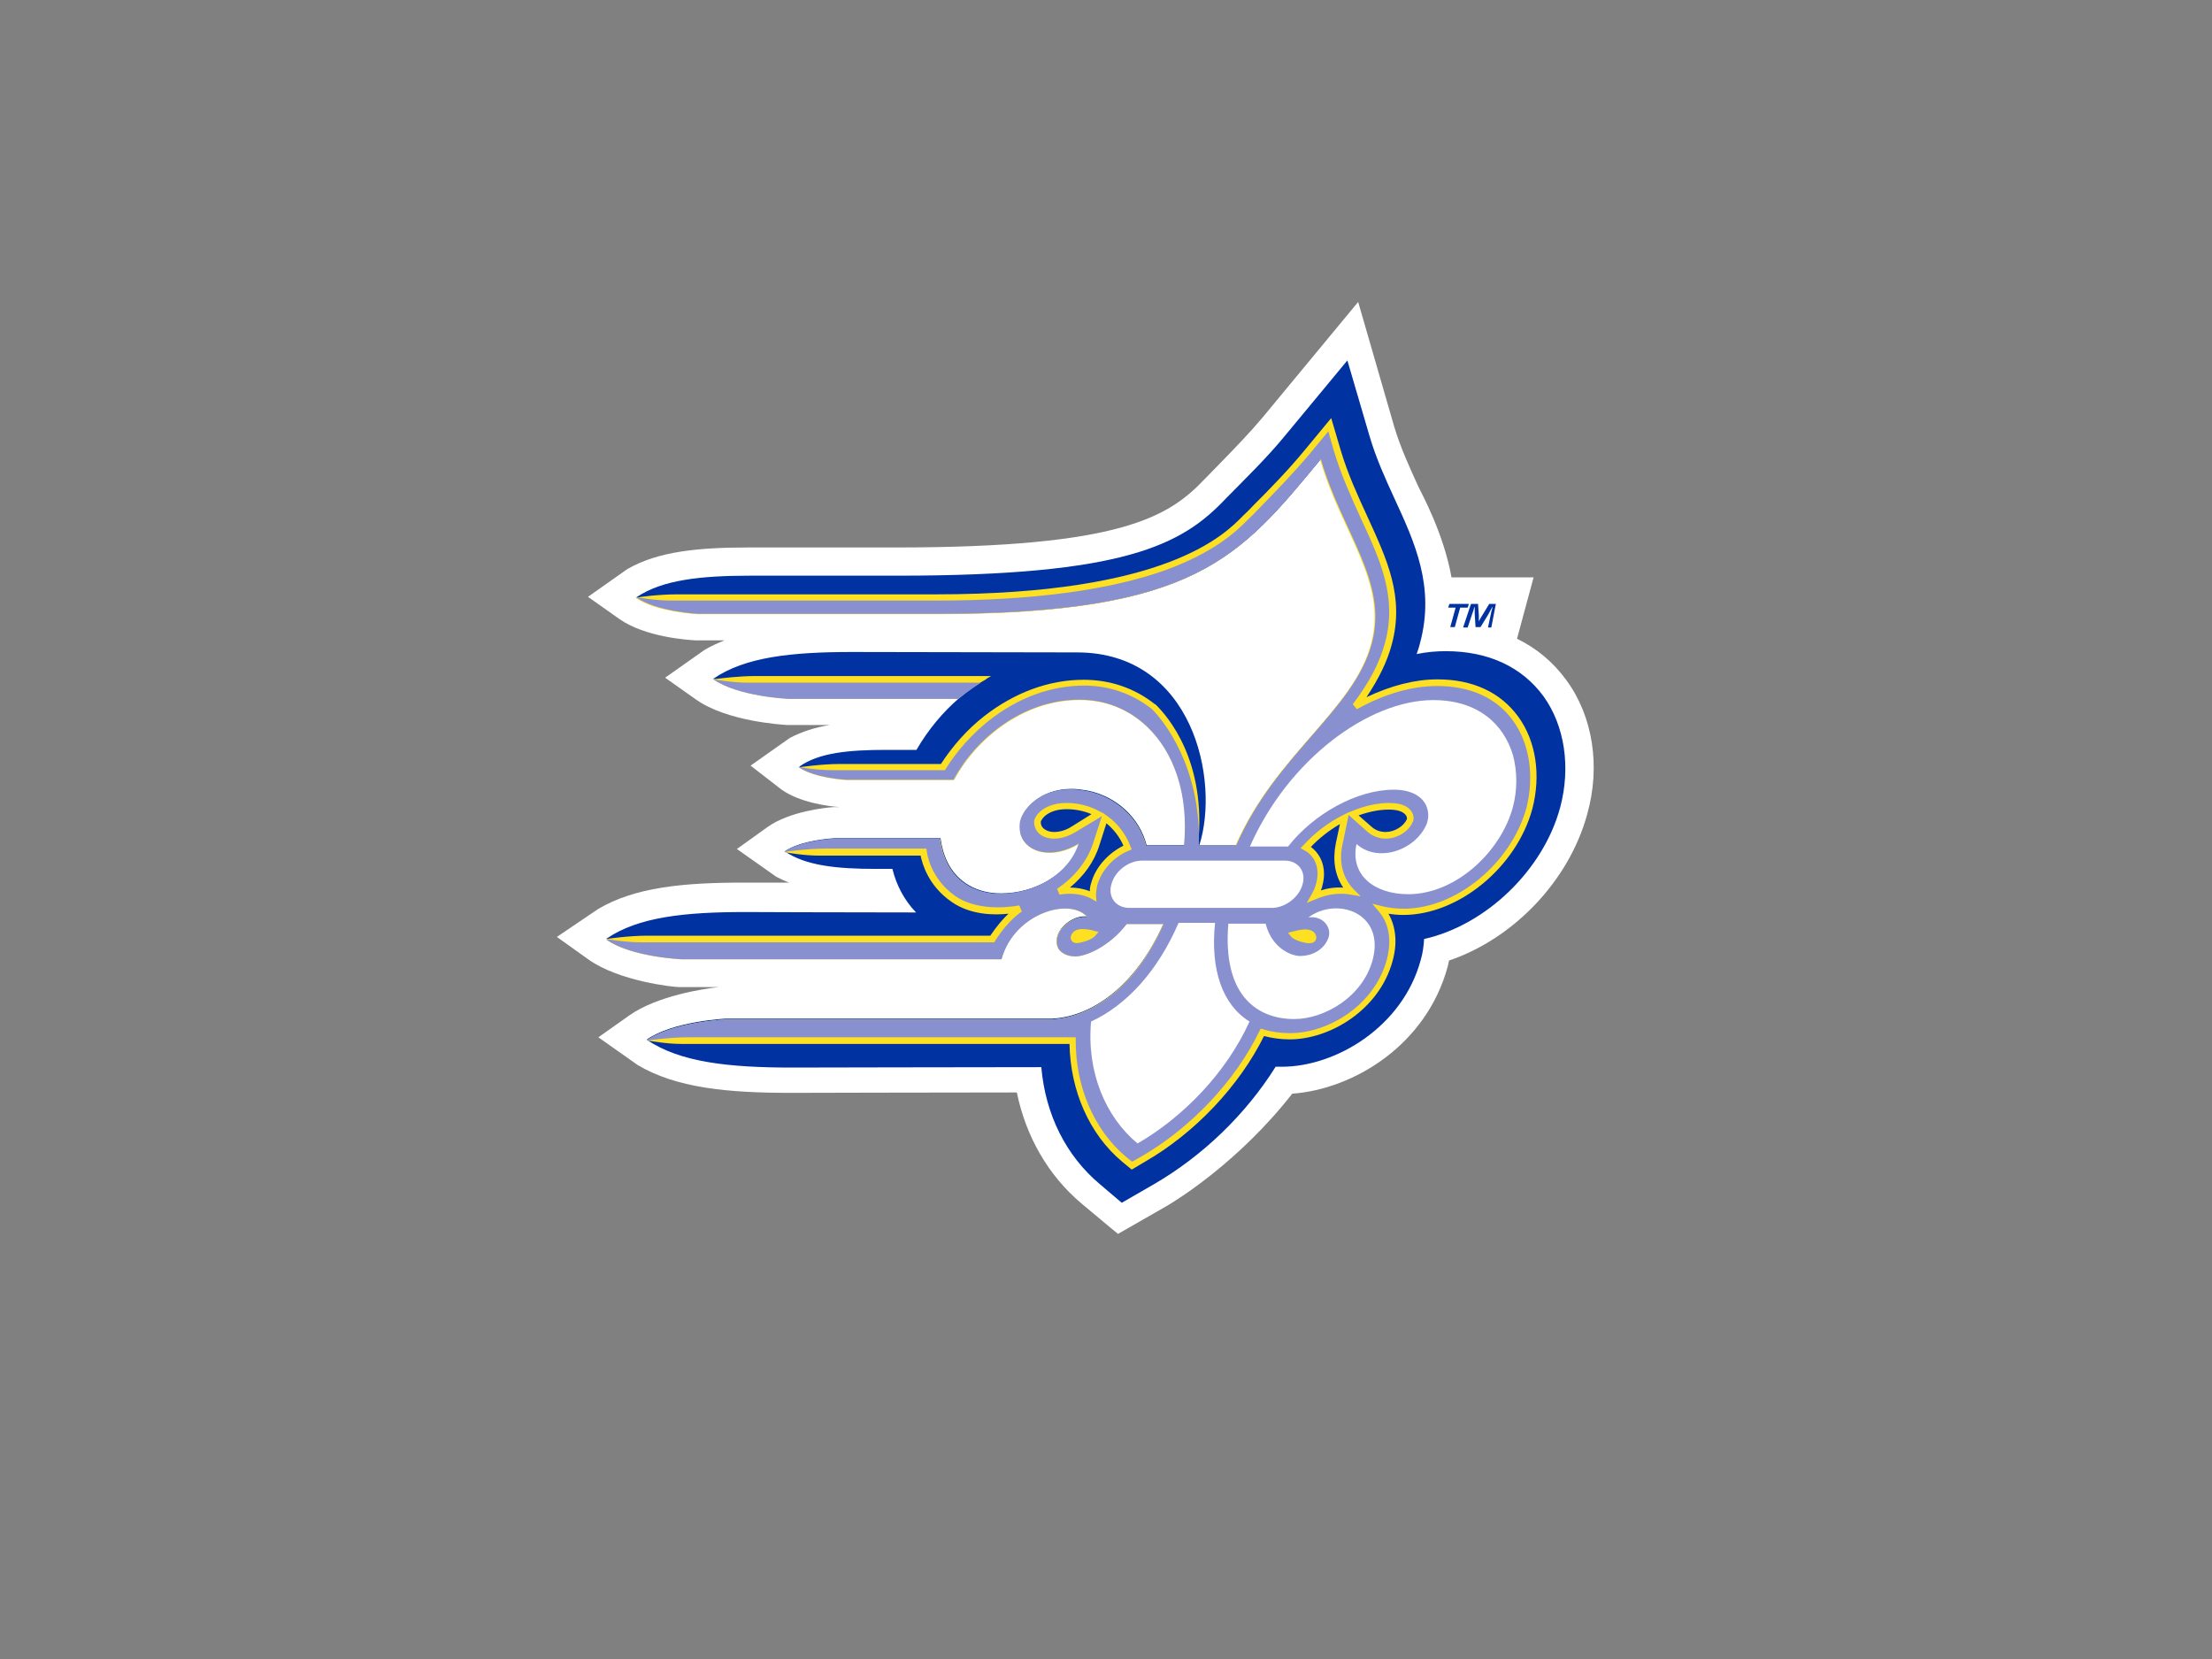 <svg clip-rule="evenodd" fill-rule="evenodd" stroke-linejoin="round" stroke-miterlimit="1.414" viewBox="0 0 8 6" xmlns="http://www.w3.org/2000/svg"><rect x="0" y="0" width="8" height="6" fill="#808080" stroke="none"/><g fill-rule="nonzero" transform="matrix(.015 0 0 .015 2.014 1.092)"><path d="m243.4 91.2c-3.2-4.4-7.2-7.7-11.9-10l4-14.8h-19.8c-1.9-10.7-7.3-20.4-8-21.9-2.1-4.6-4.3-9.4-5.8-14.4l-8.7-30.1-23 27.8c-3.1 3.7-6.6 7.3-10 10.8-1.4 1.4-2.7 2.8-4.1 4.2-8.6 9-20 16.4-74.3 16.4h-35.5c-12.1 0-21.8.9-29.3 5.2l-9.5 6.7 7.5 5.3c6.2 4.4 16.5 5.1 18.5 5.2h6.9c-1.7.7-3.3 1.4-4.8 2.3l-9.5 6.7 7.5 5.3c7.4 5.2 20.4 6 21.8 6.1h10.4c-3.6.6-6.7 1.6-9.6 3.1l-9.5 6.7 7.5 5.8c4.4 3.1 11.2 4 14 4.2h-1.2-.3c-1.7.1-10.6 1-15.9 4.8l-7.4 5.3 9.5 6.7c1 .5 2 1 3.1 1.4h-10.8c-14.7 0-26.4 1.1-35.3 6.4l-9.9 6.7 7.7 5.5c7.4 5.2 20.4 6.6 21.8 6.6h9.5c-3.7.4-14.8 2.1-21.5 6.8l-7.5 5.3 9.5 6.7c9.3 5.5 21.5 6.7 36.9 6.7.4 0 36.7-.1 54.5-.1 2.2 10.7 7.6 20 15.5 26.7l7.3 6.1 1.6 1.3 11.7-6.7c2.4-1.4 17.4-10.6 30.3-27.1 14.9-1.1 32.4-11.8 37.5-30.7.1-.5.2-.9.3-1.4 15.6-5.3 28.9-19.2 33.3-35.2 3.3-11.6 1.4-23.7-5-32.4" fill="#fff"/><path d="m237.9 95.1c-5.2-7.1-13.3-10.9-23.6-10.9-2.2 0-4.6.2-7 .7.3-.9.6-1.7.8-2.6 3.7-13.6-1.3-24.4-6.1-34.8-2.2-4.8-4.5-9.8-6.1-15.3l-5.3-18.1-15 18.1c-4.5 5.5-9.6 10.4-14.4 15.3-10.5 11.1-24.3 18.5-79 18.5h-35.6c-11.9 0-21.2 1-27.4 5.2h-.1c4.9 3.5 15 4 15 4h57.7c62.3 0 72.7-13.5 92.4-37.3 5.1 17.7 16.3 29.4 12.3 44.4-4.3 16.2-23.1 26.7-32.7 48.7h-8.9c5-15.6-1.5-46.5-29.5-46.5-.3 0-54.2-.1-54.2-.1-14.6 0-25.8 1.2-33.4 6.4h-.1c6 4.3 18.3 4.8 18.3 4.8h40.9c-3.8 3.3-7.3 7.4-10.2 12.4h-7.2c-9.2 0-16.3.7-21 4h-.1c3.8 2.7 11.5 3.1 11.5 3.1h25.9c5.3-9.8 16.6-19.3 30.4-19.3 6.3 0 11.9 2.3 16.3 6.5 6.4 6.1 10.1 16.2 8.9 28.7h-9.2c-1.7-6.6-7.2-11.8-14.3-13.2-1.2-.2-2.5-.4-3.8-.4-7.8 0-12 5.2-12.3 8.2-.1 1.1 0 2.1.3 3 1.5 4.1 7.6 5.7 13.9 1.9-2.4 7.5-10.8 12.1-18.9 12.1-6 0-10.3-2.8-12.6-6.9-.1-.1-.1-.3-.2-.4 0-.1-.1-.1-.1-.2-.9-1.8-1.4-3.7-1.7-5.8h-.8-24.8s-8.1.4-12 3.2h.1c5 3.4 12.4 4.2 22 4.2h3.9c1 4.1 3 7.7 5.7 10.5-16.9 0-41.2-.1-41.2-.1-14.6 0-25.8 1.2-33.4 6.4h-.1c6 4.3 18.3 4.8 18.3 4.8h77c3.1-11.2 16.7-15.1 20.8-10.1-3.1-.5-6.7 2.2-7.3 4.7-.3 1-.2 2 .3 2.9.7 1 2 1.8 4.1 1.8 2.3 0 8-2.2 12.3-7.8h8.9c-6 13.6-16 22.4-26.9 23h-78.7s-12.8.6-19.1 5.1h.1c7.9 5.4 19.7 6.7 34.9 6.7 0 0 46.3-.1 60.2-.1 1 11.5 6 21.4 14.1 28.2l5.3 4.5 7.8-4.5c11.7-6.8 22.1-16.8 29.3-28.3h1.5c13.1 0 29.2-9.7 33.5-25.8.5-1.7.7-3.4.8-5 14.8-3.3 28.7-16.5 32.8-31.7 2.6-9.7 1.1-19.7-4-26.8" fill="#0033a1"/><path d="m47.8 90.2c-3.7 0-7.9.5-9.4.7h-.8c6 4.3 18.3 4.8 18.3 4.8h40.9c2.2-1.9 4.5-3.5 6.8-4.8h-.1c.4-.2.8-.5 1.2-.7z" fill="#fde021"/><path d="m231.8 100c-4.3-5.9-11-9-19.5-9-5.4 0-11.2 1.5-17.1 4.3 3-4.5 5-8.6 6.1-12.7 3.1-11.5-1.1-20.4-5.9-30.9-2.3-5-4.7-10.2-6.4-15.9l-2.3-7.8-6.2 7.5c-4.1 5-8.5 9.5-12.8 13.8-.7.8-1.5 1.5-2.2 2.2-4.6 4.7-18.6 19-74.1 19h-62.4c-4.2 0-9 .6-9.8.8h-.3c4.9 3.5 15 4 15 4h57.7c62.3 0 72.7-13.5 92.4-37.3 5.1 17.7 16.3 29.4 12.3 44.4-4.3 16.2-23.1 26.7-32.7 48.7h-8.9-.1v-.5.4c2.1-20.3-7.3-31.1-10.3-34h-.1c-4.9-3.9-10.8-5.9-17.2-5.9-8.4 0-16.7 3.1-24 8.8-4.1 3.2-7.6 7.2-10.4 11.5h-24.3c-4.6 0-9.9.8-9.9.8h-.1c3.8 2.7 11.5 3.1 11.5 3.1h25.9c5.3-9.8 16.6-19.3 30.4-19.3 6.3 0 11.9 2.3 16.3 6.5 6.4 6.1 10.1 16.2 8.9 28.7h-9.2c-1.7-6.6-7.2-11.8-14.3-13.2-1.2-.2-2.5-.4-3.8-.4-7.8 0-12 5.2-12.3 8.2-.1 1.1 0 2.1.3 3 1.5 4.1 7.6 5.7 13.9 1.9-2.4 7.5-10.8 12.1-18.9 12.1-6 0-10.3-2.8-12.6-6.9-.1-.1-.1-.3-.2-.4 0-.1-.1-.1-.1-.2-.9-1.8-1.4-3.7-1.7-5.8h-.8-24.7s-8.1.4-12 3.2h.2c.6.1 4.4.8 8.2.8h24.4c.4 1.9 1.8 7.2 7.4 11.1 4.5 3.2 10.3 3.3 13.8 2.9-1.2 1.1-2.7 2.8-4.4 5.3h-82.7c-4.6 0-9.9.8-9.9.8s.2 0 .5.1h-.6c6 4.3 18.3 4.8 18.3 4.8h77c3.1-11.2 16.7-15.1 20.8-10.1-3.1-.5-6.7 2.2-7.3 4.7-.3 1-.2 2 .3 2.9.7 1 2 1.8 4.1 1.8 2.3 0 8-2.2 12.3-7.8h8.9c-6 13.6-16 22.4-26.9 23h-78.6s-12.8.6-19.1 5.1h.3c.8.1 4.5.8 8.1.8h93.6c.2 11.3 4.8 21.8 12.7 28.4l2.3 1.9 3.2-1.9c12-6.9 22.7-18.2 28.7-30.3 1.9.5 4 .8 6.2.8 9.7 0 21.6-7.1 24.8-18.9 1.2-4.3.8-8.3-1-11.4 1.2.2 2.4.3 3.6.3 13.3 0 27.3-11.5 31.1-25.6 2.1-8.1.9-16.3-3.4-22.2m-107.7 26.5c-1.4.9-2.9 1.3-4.2 1.3-1.2 0-2.1-.4-2.7-1-.4-.4-.6-1-.5-1.6.1-.2.3-.6.9-1.2.9-.8 2.5-1.7 5.3-1.7 2.1 0 4.1.4 6 1.2zm4.7 13.7c-.2.6-.3 1.2-.3 1.9-1.4-.6-3.1-.9-4.8-.9 3.4-2.8 5.9-6.3 7.1-10.2l1.7-5.3c1.8 1.5 3.2 3.3 4.1 5.4-3.8 1.9-6.8 5.3-7.8 9.1m55.4 1.7c.2-.4.3-.8.4-1.3 1-3.7-.1-7.2-2.8-9.2 2-2.1 4.4-4 7-5.5l-1 4.7c-.8 4-.2 7.7 1.8 10.6-1.8-.1-3.6.1-5.4.7m20.7-17.1c-.8 1.7-3 3-5.1 3-1.2 0-2.4-.4-3.3-1.2l-3.2-2.8c2.5-.9 5-1.4 7.3-1.4 2.1 0 3.6.5 4.2 1.5.2.4.2.8.1.9" fill="#fde021"/><path d="m230.5 100.9c-4-5.5-10.3-8.3-18.3-8.3-6 0-12.7 1.9-19.3 5.6l-1-1.2c4.1-5.4 6.5-10.1 7.8-14.9 2.9-10.9-1.1-19.7-5.8-29.8-2.3-5.1-4.7-10.3-6.5-16.2l-1.4-4.9-4.3 5.2c-4.2 5-8.6 9.5-12.9 13.9-.7.8-1.5 1.5-2.2 2.2-3.5 3.6-8.9 8.1-19.7 12.1-13.6 4.9-32.3 7.4-55.4 7.4h-7.9-56c-4.1 0-8.3-.8-8.3-.8h.1-.3c4.9 3.5 15 4 15 4h57.7c62.3 0 72.7-13.5 92.4-37.3 5.1 17.7 16.3 29.4 12.3 44.4-4.3 16.2-23.1 26.7-32.7 48.7h-9v-.5c.4-18.4-8.5-29.6-11.4-32.4-4.6-3.6-10.2-5.6-16.2-5.6-8.1 0-16 2.9-23.1 8.5-4 3.2-7.6 7.2-10.3 11.5l-.2.4h-27c-4 0-8-.7-8.3-.8h-.1c3.8 2.7 11.5 3.1 11.5 3.1h25.9c5.3-9.8 16.6-19.3 30.4-19.3 6.3 0 11.9 2.3 16.3 6.5 6.4 6.1 10.1 16.2 8.9 28.7h-9.2c-1.7-6.6-7.2-11.8-14.3-13.2-1.2-.2-2.5-.4-3.8-.4-7.8 0-12 5.2-12.3 8.2-.1 1.1 0 2.1.3 3 1.5 4.1 7.6 5.7 13.9 1.9-2.4 7.5-10.8 12.1-18.9 12.1-6 0-10.3-2.8-12.6-6.9-.1-.1-.1-.3-.2-.4 0-.1-.1-.1-.1-.2-.9-1.8-1.4-3.7-1.7-5.8h-25.5s-8.1.4-12 3.2h.2-.1s5.3-.8 9.9-.8h24.3l.1.7c0 .1.7 6.4 6.8 10.7s15.4 2.3 15.5 2.3l.6 1.5s-3.1 1.8-6.4 7l-.2.4h-85.1c-3.3 0-6.7-.5-7.9-.7h-.6c6 4.3 18.3 4.8 18.3 4.8h77c3.1-11.2 16.7-15.1 20.8-10.1-3.1-.5-6.7 2.2-7.3 4.7-.3 1-.2 2 .3 2.9.7 1 2 1.8 4.1 1.8 2.3 0 8-2.2 12.3-7.8h8.9c-6 13.6-15.9 22.4-26.9 23h-78.7s-12.8.6-19.1 5.1h.3-.2s5.3-.8 9.9-.8h93.5v.9c0 11.1 4.4 21.4 12.1 27.9l1.5 1.2 2.3-1.3c11.9-6.9 22.6-18.2 28.4-30.2l.3-.6.7.2c1.9.6 4.1.9 6.4.9 9.1 0 20.3-6.6 23.3-17.7 1.2-4.6.6-8.7-1.9-11.6l-1.6-1.9 2.4.6c1.6.4 3.4.6 5.2.6 12.6 0 25.9-10.9 29.6-24.4 1.9-7.8.7-15.5-3.3-21m-100.6 51.8c-.1.2-1 1.2-3.8 1.8-.2 0-.5.1-.7.1-1 0-1.4-.6-1.5-1.1-.1-.9.6-1.8 1.5-2.1.3-.1.7-.2 1.2-.2 1.3 0 2.7.3 2.8.4l1.2.3zm8-20.4c-3.7 1.5-6.6 4.8-7.6 8.3-.2.9-.3 1.8-.3 2.6l.1 1.4-1.2-.7c-2-1.1-4.8-1.5-7.7-1l-.6-1.4c4.2-2.8 7.3-6.7 8.7-11l2.1-6.5-6.5 3.9c-1.7 1-3.4 1.5-5 1.5s-3-.5-3.9-1.5c-.7-.8-1-1.8-.9-2.9.1-.4.4-1.2 1.4-2.1 1.1-1 3.1-2.1 6.4-2.1 2.8 0 5.6.7 8.1 2.1l.8.4.4.3.3.2c2.7 1.9 4.7 4.5 5.8 7.5l.3.7zm45.2 21.1c-.1.6-.5 1.2-1.6 1.2h-.6c-2.9-.5-3.7-1.4-3.9-1.6l-.7-.9 1.1-.3c.1 0 1.7-.5 3-.5.4 0 .7 0 .9.1 1.1.1 1.9 1.1 1.8 2m23.3-28.1c-1 2.4-3.8 4.1-6.6 4.1-1.6 0-3.1-.6-4.3-1.6l-4.6-4.1-1.5 7.2c-.9 4.2.1 8 2.7 10.7l1.7 1.7-2.4-.4c-2.7-.5-5.7-.1-8.4 1.1l-2.2.9 1.2-2.1c.5-.9.9-1.8 1.1-2.7.9-3.4-.2-6.5-2.9-7.9l-.9-.5.7-.7c2.7-3 6-5.5 9.6-7.3l.8-.4.2-.1.5-.2.5-.2c3.1-1.3 6.2-2 9.1-2 3.5 0 4.9 1.2 5.5 2.3.5.9.4 1.9.2 2.2" fill="#8990d0"/><path d="m102.2 91.8h-56c-4.1 0-8.3-.8-8.3-.8s.2 0 .5-.1h-.8c6 4.3 18.3 4.8 18.3 4.8h40.9c2.2-1.8 5.4-3.9 5.4-3.9" fill="#8990d0"/><g fill="#fff"><path d="m140 202.9c-7.7-6.4-12.3-17.2-11.2-29.4 8.7-4 16.2-12.4 21.1-23.8h8.8c-1.2 11.3 1.8 19.8 8.3 23.8-5.5 12.2-15.9 23-27 29.4"/><path d="m196.7 158.6c-2.4 9-11.7 14.3-18.9 14.3-4.8 0-8.7-1.6-11.4-4.5-3.7-3.9-5.2-10.3-4.5-18.5h9c1 4.1 3.7 6.4 6 7.3.8.3 1.6.5 2.2.5 3.9 0 6.3-2.3 7-4.6.7-2.4-1.5-5.2-4.9-4.7 6.9-5.1 18.5-1.1 15.5 10.2"/><path d="m230.5 121.8c-2.9 10.8-13.8 21-25.2 21-8.2 0-14.1-4.6-12.5-12.1 5.3 4.7 14.3 1.4 16.9-4.8.6-1.5.6-3.5-.5-5.2s-3.5-3.1-7.4-3.1c-8.9 0-19.3 5.8-25.5 13.7h-9.2c9.2-20.9 28.6-35.3 44.2-35.3 10.9 0 17 5.9 19.2 13.2 1.1 4 1.1 8.5 0 12.6"/><path d="m138 146.1c-3.2 0-5.2-2.6-4.3-5.7.8-3.1 4.1-5.7 7.4-5.7h34.4c3.2 0 5.2 2.6 4.3 5.7-.8 3.1-4.2 5.7-7.4 5.7z"/></g><path d="m219.9 72.8-.3.9h-1.8l-1.3 4.7h-1.1l1.3-4.7h-1.8l.3-.9zm4.6 5.7.7-3.3c.1-.4.2-1 .4-1.6h-.1c-.3.5-.6 1.2-.9 1.7l-1.9 3.1h-1.2l-.2-3.2v-1.6h-.1c-.1.5-.3 1.1-.5 1.6l-1.1 3.3h-1.1l1.9-5.7h1.7l.2 2.8v1.4c.3-.5.5-1 .8-1.4l1.7-2.8h1.6l-1.1 5.7z" fill="#0033a1"/></g></svg>